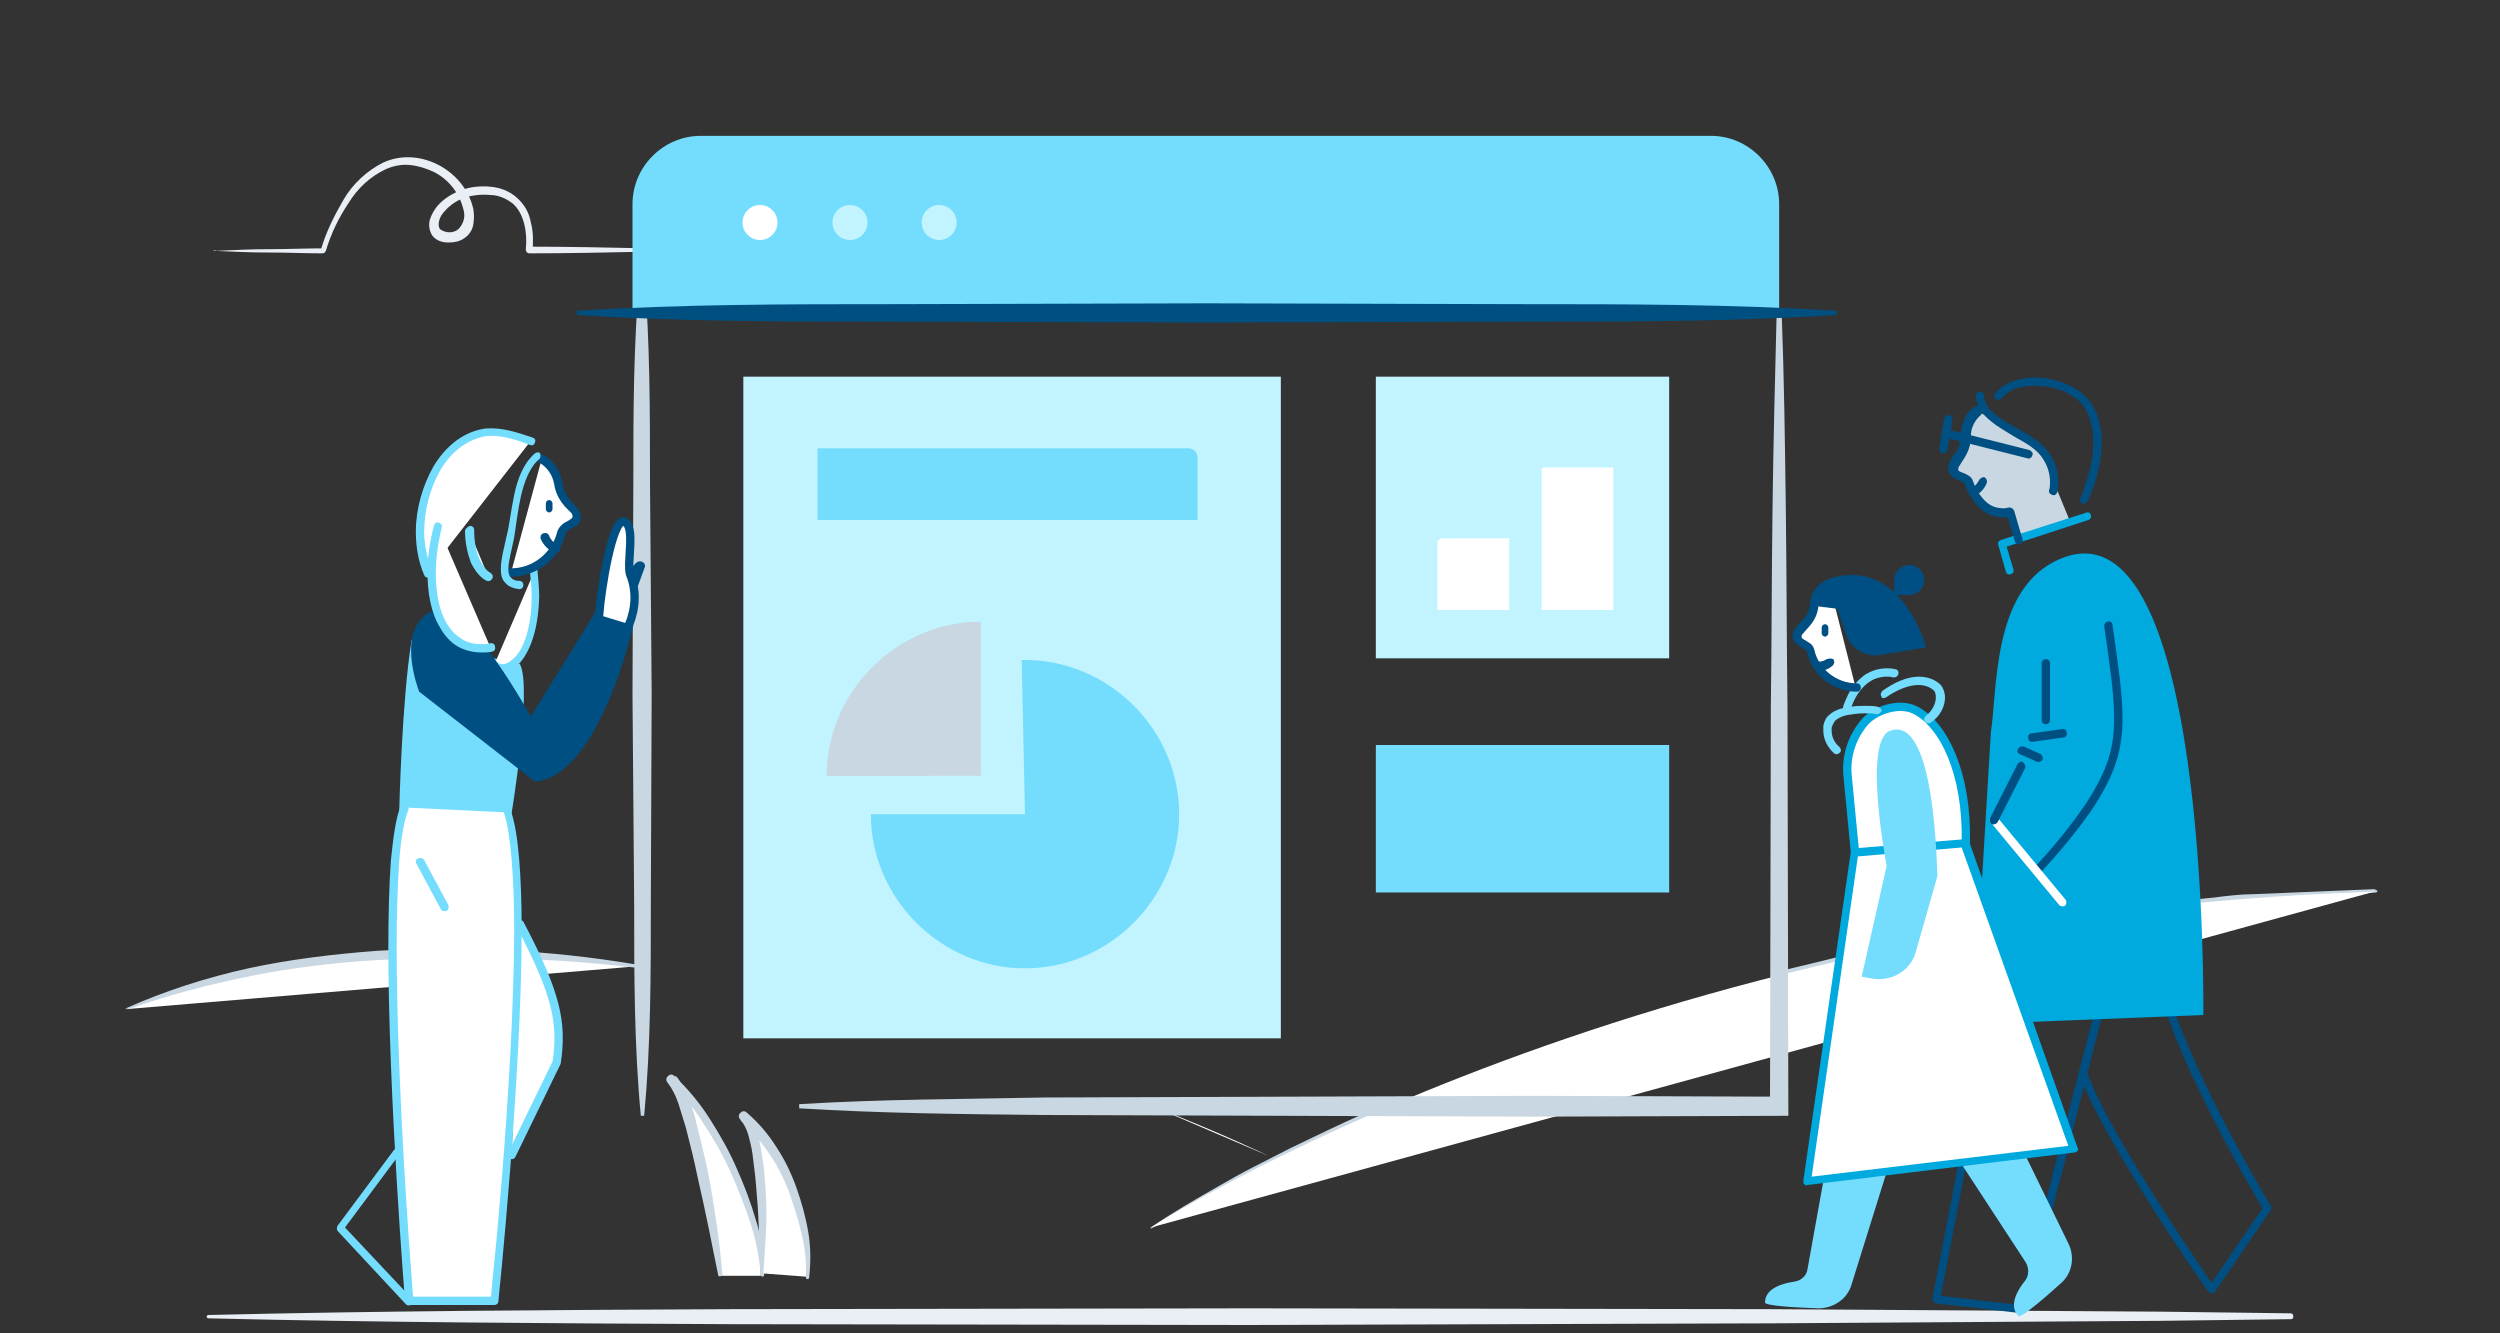 <?xml version="1.0" encoding="utf-8"?>
<!-- Generator: Adobe Illustrator 21.1.0, SVG Export Plug-In . SVG Version: 6.00 Build 0)  -->
<svg version="1.1" id="Layer_1" xmlns="http://www.w3.org/2000/svg" xmlns:xlink="http://www.w3.org/1999/xlink" x="0px" y="0px"
	 viewBox="0 0 300 160" style="enable-background:new 0 0 300 160;" xml:space="preserve">
<rect x="0" y="0" width="300" height="160" fill="#333333" stroke="none"/>
<style type="text/css">
	.st0{fill:#C8D7E2;}
	.st1{fill:#E9EFF4;}
	.st2{fill:#FFFFFF;}
	.st3{fill:#74DCFC;}
	.st4{fill:#004F81;}
	.st5{fill:#FFFFFF;stroke:#74DCFC;stroke-linecap:round;stroke-linejoin:round;}
	.st6{fill:#004F82;}
	.st7{fill:#FFFFFF;stroke:#004F82;stroke-linecap:round;stroke-linejoin:round;}
	.st8{fill:none;stroke:#004F82;stroke-linecap:round;stroke-linejoin:round;}
	.st9{fill:#FFFFFF;stroke:#00A9DE;stroke-linecap:round;stroke-linejoin:round;}
	.st10{fill:#00A9DE;}
	.st11{fill:#004F84;}
	.st12{fill:#C2F4FF;}
</style>
<g>
	<path class="st0" d="M163.5,133.7c-2.9,1.3-5.8,2.7-8.7,4.1c-1.4,0.7-2.9,1.5-4.3,2.2c-1.4,0.7-2.8,1.5-4.2,2.3
		c-2.8,1.6-5.6,3.2-8.2,5h0c0,0,0,0,0,0c0,0-0.1,0.1,0,0.1c0,0,0.1,0,0.1,0c2.7-1.6,5.5-3.2,8.4-4.6c1.4-0.8,2.8-1.5,4.3-2.2
		s2.8-1.5,4.3-2.1c2.9-1.3,5.8-2.7,8.8-3.9l3.6-1.5h-2.2C164.7,133.1,164.1,133.4,163.5,133.7z"/>
	<path class="st0" d="M284.9,106.7l-9.6,0.4l-4.8,0.2c-1.6,0-3.2,0.2-4.8,0.4c-6.4,0.7-12.8,1.1-19.1,2.2c-3.2,0.5-6.3,0.9-9.5,1.5
		l-9.4,1.9c-3.2,0.6-6.3,1.3-9.4,2.1l-4.6,1.1v1l0.2-0.1l4.7-1.1c3.1-0.7,6.2-1.5,9.4-2.1l9.4-1.8c3.1-0.6,6.3-1,9.5-1.5
		c6.3-1.1,12.6-1.7,19-2.4c3.2-0.4,6.4-0.5,9.6-0.7l9.6-0.7c0.1,0,0.2-0.1,0.2-0.2C285.1,106.8,285,106.7,284.9,106.7z"/>
</g>
<g>
	<path class="st1" d="M26,30.1c2.1-0.1,4.3-0.2,6.5-0.2c2.1,0,4.3-0.1,6.5-0.1L38.5,30c0.6-2.1,1.6-4.1,2.7-6
		c1.1-1.9,2.8-3.5,4.8-4.5c4.4-2,9.8,1,10.8,5.6c0.1,0.6,0.1,1.2,0,1.8c-0.1,0.7-0.5,1.3-1.1,1.7c-0.6,0.4-1.2,0.5-1.9,0.5
		c-0.7,0-1.4-0.2-1.9-0.8c-0.4-0.6-0.5-1.3-0.3-2c0.2-0.6,0.5-1.1,0.9-1.6c0.8-0.9,1.8-1.5,2.9-1.9c1.1-0.4,2.3-0.5,3.4-0.4
		c1.2,0.1,2.3,0.5,3.2,1.3c0.9,0.8,1.5,1.8,1.7,3c0.3,1.1,0.3,2.3,0.2,3.4l-0.4-0.5c4.7,0,9.4,0.1,14.1,0.2c0.1,0,0.2,0.1,0.2,0.2
		s-0.1,0.2-0.2,0.2c-4.7,0.1-9.4,0.2-14.1,0.2c-0.2,0-0.4-0.2-0.4-0.4v-0.1c0.2-2-0.2-4.3-1.6-5.5c-0.8-0.6-1.7-1-2.7-1
		c-1-0.1-2,0-3,0.3c-0.9,0.3-1.8,0.9-2.4,1.6c-0.3,0.3-0.6,0.7-0.7,1.2c-0.1,0.3-0.1,0.7,0.1,1c0.7,0.5,1.6,0.5,2.2,0
		c0.6-0.6,0.9-1.5,0.6-2.4c-0.5-2-1.8-3.6-3.6-4.5c-0.9-0.4-1.8-0.7-2.8-0.8c-1-0.1-2,0.1-2.9,0.5c-1.9,0.9-3.4,2.3-4.5,4.1
		c-1.2,1.8-2.1,3.7-2.7,5.7c-0.1,0.2-0.2,0.3-0.4,0.3c-2.1,0-4.3-0.1-6.5-0.1s-4.3-0.1-6.5-0.2l-0.1-0.1L26,30.1L26,30.1z"/>
</g>
<title>illustration-connect</title>
<path class="st1" d="M25,157.8c20.8-0.5,41.7-0.6,62.5-0.7L150,157l62.5,0.1l31.2,0.2l15.6,0.1l15.6,0.2c0.2,0,0.3,0.2,0.3,0.4
	c0,0.2-0.1,0.3-0.3,0.3l-15.6,0.2l-15.6,0.1l-31.2,0.2L150,159l-62.5-0.1c-20.8-0.1-41.7-0.2-62.5-0.7c-0.1,0-0.2-0.1-0.2-0.2
	C24.8,157.9,24.9,157.8,25,157.8L25,157.8L25,157.8z"/>
<path class="st2" d="M138.1,147.3c0,0,57.3-37.4,146.8-40.3"/>
<path class="st2" d="M138.2,132.7c8.7,3.4,14,6,14,6"/>
<path class="st2" d="M15.1,121.1c18.7-7.4,40.3-7.8,60.8-5.1"/>
<path class="st0" d="M15.1,121c4.7-2.1,9.7-3.7,14.7-4.8c5.1-1.1,10.2-1.7,15.4-2.1c10.3-0.6,20.7-0.1,30.9,1.6
	c0.1,0,0.2,0.1,0.2,0.2c0,0.1-0.1,0.2-0.2,0.2c-10.2-1.2-20.5-1.4-30.7-0.9c-5.1,0.3-10.2,0.9-15.2,1.9c-5,1-10,2.3-14.8,4
	c-0.1,0-0.1,0-0.1-0.1C15,121.1,15,121.1,15.1,121L15.1,121z"/>
<path class="st2" d="M77.1,133.9L76.9,32.5"/>
<path class="st0" d="M76.9,133.9c-0.8-8.4-0.8-16.9-0.8-25.3l-0.2-25.3l0.1-25.3c0-8.5,0-16.9,0.8-25.3h0.5C78,41,78,49.4,78,57.9
	l0.2,25.3l-0.1,25.3c0,8.4,0,16.9-0.8,25.4L76.9,133.9z"/>
<path class="st0" d="M213.8,37.5c0.3,8,0.4,15.9,0.5,23.8s0.1,15.9,0.2,23.8l0.1,47.7v1.1h-1.1l-29.4,0.1l-29.4-0.1l-29.4-0.1
	c-9.8-0.1-19.6-0.2-29.4-0.8v-0.5c9.8-0.6,19.6-0.6,29.4-0.8l29.4-0.1l29.4-0.1l29.4,0.1l-1.1,1.1l0.1-47.7
	c0.1-7.9,0.1-15.9,0.2-23.8s0.3-15.9,0.5-23.8L213.8,37.5z"/>
<path class="st3" d="M75.9,37.5v-13c0-4.5,3.7-8.2,8.2-8.2h121.2c4.5,0,8.2,3.7,8.2,8.2v13H75.9z"/>
<path class="st4" d="M220.4,37.8c-12.6,0.8-25.2,0.8-37.8,0.8l-37.8,0.1l-37.8-0.1c-12.6,0-25.2,0-37.8-0.8v-0.5
	c12.6-0.8,25.2-0.8,37.8-0.8l37.8-0.1l37.8,0.1c12.6,0,25.2,0,37.8,0.8V37.8z"/>
<path class="st0" d="M242.2,64.8l-1-3.4c-2.8,0.4-4-1.2-5.1-3.7c-0.3-0.7-1.7-0.6-1.8-1.4c-0.1-1.1,1.5-1.8,1.4-4
	c0-1.2,0.2-2.8,1.4-3c0,0,5.4,2.3,8.1,5.2c1.2,3.3,1.9,4.9,1.9,4.9l1.4,3.4L242.2,64.8z"/>
<path class="st2" d="M86.3,153.1c0,0-2.8-20.5-5.8-23.5c5.1,4.4,10.8,16.5,10.8,23.5"/>
<path class="st0" d="M86.2,153.1c-0.8-4-1.6-8-2.5-11.9c-0.4-2-0.9-3.9-1.4-5.9c-0.3-1-0.6-1.9-0.9-2.9c-0.3-0.9-0.7-1.7-1.3-2.5
	c-0.2-0.2-0.2-0.6,0.1-0.8c0.2-0.2,0.5-0.2,0.7,0c1.6,1.5,3.1,3.3,4.3,5.2c1.2,1.9,2.3,3.8,3.2,5.9c0.9,2,1.7,4.1,2.3,6.2
	c0.7,2.1,1,4.4,1,6.6c0,0.1-0.1,0.2-0.2,0.2c-0.1,0-0.2-0.1-0.2-0.2c-0.2-2.2-0.6-4.3-1.3-6.4c-0.7-2.1-1.5-4.1-2.4-6.1
	c-0.9-2-2-3.9-3.2-5.7c-1.1-1.8-2.5-3.5-4.1-4.9l0.8-0.8c0.7,0.8,1.2,1.8,1.6,2.9c0.4,1,0.7,2,0.9,2.9c0.5,2,1,4,1.4,6s0.7,4,1,6
	s0.5,4,0.7,6.1C86.4,153.2,86.4,153.2,86.2,153.1C86.3,153.2,86.3,153.2,86.2,153.1L86.2,153.1z"/>
<path class="st2" d="M91.4,152.8c0,0,0.7-16.1-2.3-18.9c5.1,4.1,8.3,13.4,7.6,19.3"/>
<path class="st0" d="M91.3,152.8c-0.2-3.2-0.2-6.4-0.5-9.6c-0.1-1.6-0.3-3.2-0.5-4.7c-0.1-0.8-0.3-1.5-0.5-2.3
	c-0.2-0.7-0.5-1.3-1-1.9c-0.2-0.2-0.2-0.6,0.1-0.8c0.2-0.2,0.5-0.2,0.7,0c1.4,1.2,2.6,2.6,3.6,4.2c1,1.5,1.8,3.2,2.4,4.9
	c0.6,1.7,1.1,3.5,1.4,5.3c0.3,1.8,0.3,3.6,0.1,5.4c0,0.1-0.1,0.2-0.2,0.2c0,0,0,0,0,0c-0.1,0-0.2-0.1-0.2-0.2
	c0.1-1.8-0.1-3.5-0.5-5.2c-0.4-1.7-0.9-3.4-1.5-5c-1.2-3.3-3.2-6.2-5.8-8.6l0.8-0.9c0.6,0.7,1,1.5,1.2,2.4c0.2,0.8,0.4,1.6,0.5,2.4
	c0.3,1.6,0.4,3.2,0.5,4.9c0.1,1.6,0.1,3.2,0,4.9s-0.2,3.2-0.3,4.8c0,0.1-0.1,0.1-0.1,0.1c0,0,0,0,0,0
	C91.3,153,91.3,152.9,91.3,152.8C91.3,152.8,91.3,152.8,91.3,152.8L91.3,152.8z"/>
<path class="st5" d="M62.4,110.9c4.4,8.4,5.1,11.8,4.4,16.6l-5.4,11.1"/>
<path class="st3" d="M49.4,76.8c-1.2,7.2-1.5,20.8-1.5,20.8l13.4,0.6c0,0,2.6-15.6,1.1-18.5"/>
<g>
	<path class="st2" d="M64.1,68.6c1.2,9.8-3.3,13.1-4.8,11.2"/>
	<path class="st3" d="M63.6,68.6c0.1,1.1,0.2,2.1,0.2,3c0,2.9-0.6,5-1.3,6.3c-0.4,0.7-0.8,1.1-1.2,1.4c-0.4,0.3-0.7,0.4-1,0.4
		c-0.3,0-0.5-0.1-0.7-0.3c-0.2-0.2-0.5-0.3-0.7-0.1c-0.2,0.2-0.3,0.5-0.1,0.7c0.4,0.5,0.9,0.7,1.4,0.7c0.6,0,1.1-0.2,1.6-0.6
		c1.5-1.2,2.8-4,2.9-8.5c0-1-0.1-2-0.2-3.1c0-0.3-0.3-0.5-0.6-0.4C63.8,68.1,63.6,68.4,63.6,68.6L63.6,68.6z"/>
</g>
<g>
	<path class="st2" d="M65,55.1c1.1,0.6,1.8,1.7,2,3c0.3,2.3,2.2,2.9,2.2,4c0,0.9-1.5,1-1.8,1.8c-0.6,2.9-3.2,4.9-6.1,4.9"/>
	<path class="st6" d="M64.7,55.5c1,0.6,1.6,1.5,1.8,2.6l0.5-0.1l-0.5,0.1c0.2,1.3,0.8,2.1,1.3,2.7c0.3,0.3,0.5,0.5,0.7,0.7
		c0.2,0.2,0.2,0.3,0.2,0.5l0,0c0,0.1,0,0.1-0.1,0.2c-0.1,0.1-0.4,0.3-0.8,0.5c-0.2,0.1-0.3,0.2-0.5,0.4c-0.2,0.2-0.3,0.4-0.4,0.6
		l0,0c-0.6,2.6-2.9,4.5-5.6,4.5l0,0c-0.3,0-0.5,0.2-0.5,0.5c0,0.3,0.2,0.5,0.5,0.5l0,0c3.2,0,5.9-2.2,6.6-5.3l-0.5-0.1l0.5,0.1
		c0,0,0.1-0.1,0.2-0.2c0.2-0.2,0.5-0.3,0.9-0.5c0.2-0.1,0.3-0.2,0.5-0.4c0.1-0.2,0.2-0.4,0.2-0.7l0,0c0-0.4-0.2-0.8-0.4-1.1
		c-0.7-0.9-1.6-1.4-1.8-3l0,0c-0.2-1.4-1-2.6-2.2-3.4c-0.2-0.1-0.5-0.1-0.7,0.2C64.4,55.1,64.5,55.4,64.7,55.5L64.7,55.5z"/>
	<path class="st6" d="M64.9,64.7c0.3,0.7,0.9,1.3,1.6,1.6c0.2,0.1,0.5,0,0.7-0.2c0.1-0.2,0-0.5-0.2-0.7c-0.5-0.2-0.9-0.6-1.1-1.1
		c-0.1-0.3-0.4-0.4-0.7-0.3C64.9,64.1,64.8,64.4,64.9,64.7L64.9,64.7z"/>
	<path class="st6" d="M65.9,60L65.9,60c0.2,0,0.4,0.2,0.4,0.4l0,0.7c0,0.2-0.2,0.4-0.4,0.4c-0.2,0-0.4-0.2-0.4-0.4l0-0.7
		C65.5,60.2,65.7,60,65.9,60z"/>
</g>
<path class="st6" d="M52.1,73.2C55.9,71.7,63.7,86,63.7,86l7.9-12.8l4.4,1.8c0,0-4,18.1-11.8,18.8L50.3,83
	C50.3,83,47.2,75.2,52.1,73.2z"/>
<g>
	<path class="st2" d="M48.6,96.9c-3.6,8.8,0.6,59.3,0.6,59.3h10.2c0,0,5.1-48.5,1.6-58.7"/>
	<path class="st3" d="M48.1,96.7c-0.6,1.4-0.9,3.7-1.2,6.6c-0.2,2.9-0.3,6.5-0.3,10.3c0,17.9,2,42.5,2,42.5c0,0.3,0.2,0.5,0.5,0.5
		h10.2c0.3,0,0.5-0.2,0.5-0.4c0,0,2.8-26.7,2.8-44.7c0-3.1-0.1-6-0.3-8.4c-0.2-2.4-0.5-4.4-1-5.8C61.3,97,61,96.9,60.8,97
		c-0.3,0.1-0.4,0.4-0.3,0.6c0.4,1.2,0.7,3.2,0.9,5.6c0.2,2.4,0.3,5.2,0.3,8.3c0,8.9-0.7,20.1-1.4,29c-0.4,4.5-0.7,8.4-1,11.1
		c-0.3,2.8-0.4,4.4-0.4,4.4l0.5,0.1v-0.5H49.1v0.5l0.5,0c0,0-0.1-1.5-0.3-4.1c-0.6-7.8-1.7-25-1.7-38.3c0-3.8,0.1-7.4,0.3-10.2
		c0.2-2.9,0.6-5.1,1.1-6.3c0.1-0.3,0-0.5-0.3-0.7C48.5,96.3,48.2,96.4,48.1,96.7L48.1,96.7z"/>
</g>
<g>
	<path class="st3" d="M47.2,138.1l-6.7,9c-0.1,0.2-0.1,0.5,0,0.6l8.2,8.8c0.2,0.2,0.5,0.2,0.7,0c0.2-0.2,0.2-0.5,0-0.7l-8-8.5
		l6.4-8.6c0.2-0.2,0.1-0.5-0.1-0.7S47.3,137.9,47.2,138.1L47.2,138.1z"/>
</g>
<path class="st7" d="M71.9,73.8c0.2-3,1.6-11.7,3-11.2s0.3,4.8,0.7,6.3c0.8,1.9,0.7,4.1-0.1,6"/>
<path class="st8" d="M75.9,69.1c0,0,0.7-1.5,1-1.2l-0.8,2.2"/>
<g>
	<path class="st3" d="M50,103.7l2.9,5.4c0.1,0.2,0.4,0.3,0.7,0.2c0.2-0.1,0.3-0.4,0.2-0.7l-2.9-5.4c-0.1-0.2-0.4-0.3-0.7-0.2
		C49.9,103.1,49.8,103.4,50,103.7"/>
</g>
<g>
	<path class="st3" d="M64.2,54.4c-1.4,1.2-2.1,3.1-2.5,5c-0.4,1.9-0.6,3.8-0.9,4.9l0,0c-0.3,1.4-0.7,2.8-0.7,4
		c0,0.6,0.1,1.2,0.5,1.6c0.4,0.5,1,0.7,1.7,0.8c0.3,0,0.5-0.2,0.5-0.5c0-0.3-0.2-0.5-0.5-0.5c-0.6,0-0.8-0.2-1-0.4
		c-0.2-0.2-0.3-0.5-0.3-1c0-0.9,0.4-2.3,0.7-3.8l0,0c0.2-1.2,0.4-3.1,0.8-4.9c0.4-1.8,1.1-3.6,2.2-4.5c0.2-0.2,0.2-0.5,0.1-0.7
		C64.8,54.3,64.5,54.2,64.2,54.4L64.2,54.4z"/>
	<path class="st2" d="M51.4,68.7c-2.7-5.8,0.2-15.5,6.5-16.8c2.1-0.4,4.6,0.6,5.8,1"/>
	<path class="st3" d="M51.9,68.5c-0.6-1.4-1-3-1-4.7c0-2.5,0.7-5.2,1.9-7.3c1.2-2.1,3-3.6,5.2-4.1l0,0c0.3-0.1,0.6-0.1,1-0.1
		c1.7,0,3.6,0.7,4.6,1.1c0.3,0.1,0.5,0,0.6-0.3c0.1-0.3,0-0.5-0.3-0.6c-1-0.3-3-1.1-4.9-1.1c-0.4,0-0.8,0-1.2,0.1l0,0
		c-2.5,0.5-4.5,2.3-5.8,4.5c-1.3,2.3-2.1,5.1-2.1,7.8c0,1.8,0.3,3.6,1,5.2c0.1,0.3,0.4,0.4,0.7,0.2C51.9,69,52,68.8,51.9,68.5
		L51.9,68.5z"/>
	<path class="st2" d="M56.3,63.7c0,2.7,1.1,5,2.3,5.5"/>
	<path class="st3" d="M55.8,63.7c0,1.4,0.3,2.7,0.7,3.8c0.5,1,1.1,1.8,1.9,2.2c0.3,0.1,0.5,0,0.7-0.3c0.1-0.3,0-0.5-0.3-0.7
		c-0.4-0.2-0.9-0.8-1.3-1.7c-0.4-0.9-0.6-2.1-0.6-3.4c0-0.3-0.2-0.5-0.5-0.5C56.1,63.2,55.8,63.5,55.8,63.7L55.8,63.7z"/>
	<path class="st2" d="M52.6,63.2c-1.8,6.5-0.6,15.7,6.3,14.6"/>
	<path class="st3" d="M52.1,63c-0.5,1.8-0.8,3.8-0.8,5.7c0,2.4,0.4,4.8,1.5,6.6c0.5,0.9,1.2,1.7,2,2.2c0.8,0.5,1.9,0.8,3,0.8
		c0.4,0,0.8,0,1.2-0.1c0.3,0,0.5-0.3,0.4-0.6c0-0.3-0.3-0.5-0.6-0.4c-0.4,0.1-0.7,0.1-1,0.1c-1,0-1.8-0.2-2.5-0.7
		c-1-0.6-1.8-1.7-2.3-3.1c-0.5-1.4-0.7-3.1-0.7-4.8c0-1.8,0.3-3.7,0.7-5.4c0.1-0.3-0.1-0.5-0.4-0.6C52.4,62.6,52.2,62.8,52.1,63
		L52.1,63z"/>
</g>
<path class="st9" d="M221.7,93l0.9,9.3c0,0,5.1,13.2,0.9,8.2c5.6,6.6,12.2-1.6,12.4-9.3c0.2-8.5-2.7-14.3-6.1-16
	c-1.8-0.9-4.5-0.1-5.9,1.3C222.3,88.3,221.5,90.6,221.7,93z"/>
<g>
	<path class="st3" d="M227.4,80.3c-0.3-0.1-0.7-0.1-1-0.1c-1,0-1.8,0.3-2.5,0.7c-1,0.7-1.7,1.6-2.1,2.4c-0.4,0.8-0.6,1.4-0.6,1.4
		c-0.1,0.3,0.1,0.5,0.3,0.6c0.3,0.1,0.5-0.1,0.6-0.3l0,0c0.1-0.2,0.4-1.2,1.1-2.1c0.7-0.9,1.7-1.7,3.2-1.7c0.3,0,0.5,0,0.8,0.1
		c0.3,0,0.5-0.1,0.6-0.4C227.9,80.6,227.7,80.3,227.4,80.3L227.4,80.3z M225.3,84.8c-0.5-0.1-1-0.1-1.7-0.1c-0.9,0-2,0.1-2.9,0.4
		c-0.5,0.2-0.9,0.4-1.2,0.7c-0.4,0.3-0.6,0.8-0.7,1.3l0,0c0,0.2,0,0.4,0,0.6c0,1,0.5,2,1.3,2.7c0.2,0.2,0.5,0.1,0.7-0.1
		c0.2-0.2,0.1-0.5-0.1-0.7c-0.6-0.5-0.9-1.2-0.9-1.9c0-0.1,0-0.3,0-0.4l-0.5-0.1l0.5,0.1c0.1-0.3,0.2-0.5,0.4-0.8
		c0.3-0.3,0.9-0.6,1.5-0.7c0.6-0.1,1.3-0.2,2-0.2c0.6,0,1.1,0,1.5,0.1c0.3,0,0.5-0.2,0.6-0.4C225.8,85.1,225.6,84.9,225.3,84.8
		L225.3,84.8z M226.3,83.7c1.3-0.9,2.7-1.5,3.9-1.5c0.7,0,1.4,0.2,1.9,0.7l0,0c0.1,0.1,0.2,0.4,0.2,0.8c0,0.7-0.4,1.6-1.2,2.2
		c-0.2,0.2-0.3,0.5-0.1,0.7c0.2,0.2,0.5,0.3,0.7,0.1c1.2-0.8,1.7-2,1.7-3c0-0.6-0.2-1.1-0.5-1.5l0,0c-0.7-0.7-1.7-1-2.6-1
		c-1.5,0-3,0.7-4.4,1.7c-0.2,0.2-0.3,0.5-0.1,0.7C225.7,83.8,226.1,83.8,226.3,83.7L226.3,83.7z"/>
</g>
<g>
	<path class="st6" d="M258.3,112.3c-0.1,0.4-0.1,0.8-0.1,1.2c0,2.4,0.9,5.6,2.1,9c3.8,10.3,11.4,22.8,11.4,22.8l0.4-0.3l-0.4-0.3
		l-6.7,9.8l0.4,0.3l0.4-0.3c0,0-0.2-0.3-0.6-0.8c-1.2-1.8-4.4-6.5-7.5-11.5c-3.1-5-6.2-10.4-7.3-13.7c-0.1-0.3-0.4-0.4-0.6-0.3
		s-0.4,0.4-0.3,0.6c1.3,3.9,5.2,10.4,8.7,16c3.5,5.6,6.8,10.2,6.8,10.2c0.1,0.1,0.2,0.2,0.4,0.2c0.2,0,0.3-0.1,0.4-0.2l6.7-9.8
		c0.1-0.2,0.1-0.4,0-0.5c0,0-0.2-0.3-0.6-1c-1.3-2.2-4.5-7.8-7.4-13.9c-1.4-3-2.8-6.2-3.8-9.1c-1-2.9-1.6-5.5-1.6-7.4
		c0-0.4,0-0.7,0.1-1.1c0-0.3-0.1-0.5-0.4-0.6C258.6,111.8,258.3,112,258.3,112.3L258.3,112.3z M238.2,123.1l-6.3,32.7
		c0,0.1,0,0.3,0.1,0.4c0.1,0.1,0.2,0.2,0.3,0.2l10.4,1.2c0.2,0,0.5-0.1,0.5-0.4l9.9-38.6c0.1-0.3-0.1-0.5-0.4-0.6
		c-0.3-0.1-0.5,0.1-0.6,0.4l-9.8,38.2l-9.4-1.1l6.2-32.2c0.1-0.3-0.1-0.5-0.4-0.6C238.5,122.6,238.3,122.8,238.2,123.1L238.2,123.1z
		"/>
</g>
<path class="st10" d="M246.5,67.4c-7.4,3.8-6.8,15.3-7.6,20.5l-2.1,35l27.6-1.1C264.4,121.8,265.2,57.8,246.5,67.4L246.5,67.4z"/>
<path class="st3" d="M221.8,125.1l-4.9,27.2c-0.1,0.8-0.8,1.4-1.6,1.5c-1.4,0.2-3.5,0.8-3.5,2.5c0,0.4,3.6,0.6,6.4,0.7
	c1.8,0,3.5-1.1,4-2.9l8.3-26.6 M228,128.4l15.1,23.1c0.4,0.7,0.4,1.6-0.1,2.2c-0.9,1.1-2,3-0.8,4.2c0.3,0.3,3-2,5.1-3.9
	c1.4-1.2,1.7-3.2,0.9-4.8L236,124.2"/>
<path class="st11" d="M219.3,69.5l2.2,6.6c0.6,1.7,2.3,2.8,4.1,2.5l5.5-0.9C231.2,77.8,228.2,66.5,219.3,69.5L219.3,69.5z"/>
<g>
	<polygon class="st2" points="222.6,102.3 217,141.8 249,137.9 235.8,101.2 	"/>
	<path class="st10" d="M222.6,102.3l-0.5-0.1l-5.7,39.5c0,0.2,0,0.3,0.1,0.4c0.1,0.1,0.3,0.2,0.4,0.1l32-3.9c0.2,0,0.3-0.1,0.4-0.2
		c0.1-0.1,0.1-0.3,0-0.4L236.3,101c-0.1-0.2-0.3-0.3-0.5-0.3l-13.2,1.1c-0.2,0-0.4,0.2-0.5,0.4L222.6,102.3l0,0.5l12.8-1.1
		l12.8,35.8l-30.8,3.7l5.6-38.8L222.6,102.3l0,0.5L222.6,102.3z"/>
</g>
<path class="st3" d="M226.8,87.7c-3.3,1.2-0.4,16.2-0.4,16.2l-3,13.3l1.1,0.2c2.4,0.5,4.8-0.9,5.4-3.2l2.6-9.1
	C232.4,105.2,232.4,85.6,226.8,87.7z"/>
<g>
	<path class="st6" d="M252.5,75.1c0.7,4.9,1.2,8.3,1.2,11.1c0,3.6-0.8,6.2-3.3,10.1l0.4,0.3l-0.4-0.3c-1.9,2.8-4,5.4-6.3,7.8
		c-0.2,0.2-0.2,0.5,0,0.7s0.5,0.2,0.7,0c2.3-2.5,4.5-5.1,6.4-7.9l0,0c2.6-4,3.5-6.9,3.5-10.7c0-2.9-0.5-6.3-1.2-11.2
		c0-0.3-0.3-0.5-0.6-0.4C252.7,74.6,252.5,74.9,252.5,75.1L252.5,75.1z M245,79.6c0,0,0,2.1,0,4.1c0,1,0,2,0,2.7
		c0,0.3,0.2,0.5,0.5,0.5c0.3,0,0.5-0.2,0.5-0.5c0-0.7,0-1.7,0-2.7c0-2,0-4.1,0-4.1c0-0.3-0.2-0.5-0.5-0.5
		C245.2,79.1,245,79.3,245,79.6L245,79.6z M244,89l3.6-0.5c0.3,0,0.5-0.3,0.4-0.6c0-0.3-0.3-0.5-0.6-0.4l-3.6,0.5
		c-0.3,0-0.5,0.3-0.4,0.6C243.4,88.9,243.7,89.1,244,89z M242.4,90.5l2,0.9c0.2,0.1,0.5,0,0.7-0.2c0.1-0.2,0-0.5-0.2-0.7l-2-0.9
		c-0.2-0.1-0.5,0-0.7,0.2C242,90.1,242.1,90.4,242.4,90.5z"/>
</g>
<g>
	<path class="st2" d="M238.9,98.7l8.2,9.9c0.2,0.2,0.5,0.2,0.7,0.1c0.2-0.2,0.2-0.5,0.1-0.7l-8.2-9.9c-0.2-0.2-0.5-0.2-0.7-0.1
		C238.7,98.2,238.7,98.5,238.9,98.7"/>
</g>
<g>
	<path class="st6" d="M242.1,91.7l-3.3,6.5c-0.1,0.2,0,0.5,0.2,0.7c0.2,0.1,0.5,0,0.7-0.2l3.3-6.5c0.1-0.2,0-0.5-0.2-0.7
		C242.6,91.3,242.3,91.4,242.1,91.7z M243.5,54l-9.9-2.5c-0.3-0.1-0.5,0.1-0.6,0.4c-0.1,0.3,0.1,0.5,0.4,0.6l9.9,2.5
		c0.3,0.1,0.5-0.1,0.6-0.4C244,54.4,243.8,54.1,243.5,54z M233.3,50.2l-0.6,3.6c0,0.3,0.1,0.5,0.4,0.6c0.3,0,0.5-0.1,0.6-0.4
		l0.6-3.6c0-0.3-0.1-0.5-0.4-0.6C233.6,49.8,233.4,50,233.3,50.2z M237.1,47.5c0,1,0.5,1.8,1.2,2.5c1,1,2.3,1.7,3.6,2.5
		c1.3,0.7,2.4,1.4,3,2.2l0,0c0.7,0.9,1.1,2,1.1,3.1c0,0.3,0,0.7-0.1,1c-0.1,0.3,0.1,0.5,0.4,0.6c0.3,0.1,0.5-0.1,0.6-0.4
		c0.1-0.4,0.1-0.8,0.1-1.2c0-1.4-0.5-2.7-1.3-3.7l-0.4,0.3l0.4-0.3c-0.5-0.7-1.2-1.2-2.1-1.8c-1.2-0.8-2.6-1.4-3.7-2.2
		c-0.5-0.4-1-0.8-1.3-1.2c-0.3-0.4-0.5-0.9-0.5-1.4c0-0.3-0.2-0.5-0.5-0.5C237.3,47,237.1,47.3,237.1,47.5L237.1,47.5z M240.2,47.8
		c0.3-0.4,0.8-0.8,1.5-1.1c0.7-0.3,1.6-0.4,2.5-0.4c1.2,0,2.4,0.2,3.5,0.7c1.1,0.5,2,1.1,2.5,2c0.7,1.2,1,2.6,1,4.1
		c0,1.7-0.4,3.4-0.8,4.6c-0.2,0.6-0.4,1.1-0.5,1.5c-0.1,0.2-0.1,0.3-0.2,0.4c0,0.1-0.1,0.1-0.1,0.1c-0.1,0.2,0,0.5,0.2,0.7
		c0.2,0.1,0.5,0,0.7-0.2c0,0,1.7-3.4,1.7-7.1c0-1.5-0.3-3.2-1.2-4.6c-0.7-1.1-1.8-1.9-3-2.4c-1.2-0.5-2.6-0.8-3.8-0.8
		c-1,0-2,0.2-2.8,0.5c-0.8,0.3-1.5,0.8-2,1.4c-0.2,0.2-0.1,0.5,0.1,0.7C239.7,48.1,240,48,240.2,47.8L240.2,47.8z"/>
</g>
<g>
	<path class="st10" d="M250.4,61.5l-10.3,3.3c-0.3,0.1-0.4,0.4-0.3,0.6l0.9,3.2c0.1,0.3,0.3,0.4,0.6,0.3c0.3-0.1,0.4-0.3,0.3-0.6
		l-0.8-2.7l9.8-3.2c0.3-0.1,0.4-0.4,0.3-0.6C250.9,61.6,250.6,61.4,250.4,61.5L250.4,61.5z"/>
</g>
<g>
	<path class="st6" d="M237.5,57.6c-0.2,0.4-0.5,0.8-1,1c-0.2,0.1-0.4,0.4-0.2,0.7c0.1,0.2,0.4,0.4,0.7,0.2c0.6-0.3,1.1-0.8,1.4-1.5
		c0.1-0.3,0-0.5-0.2-0.7C238,57.2,237.7,57.3,237.5,57.6L237.5,57.6z"/>
	<path class="st6" d="M236.8,48.9c-1,0.8-1.5,2.1-1.5,3.4l0,0l0.5,0h-0.5c0,0.9-0.3,1.5-0.7,2.1c-0.2,0.3-0.4,0.5-0.5,0.8
		c-0.2,0.3-0.3,0.6-0.3,1l0,0.2l0,0c0,0.4,0.3,0.6,0.5,0.8c0.3,0.3,0.7,0.4,1,0.5c0.1,0.1,0.2,0.1,0.3,0.2l0.1,0.1l0.5-0.2l-0.5,0.2
		c0.5,1.1,1,2.1,1.8,2.9c0.7,0.7,1.7,1.2,3,1.2c0.3,0,0.6,0,0.9-0.1l-0.1-0.5l-0.5,0.1l1,3.4c0.1,0.3,0.4,0.4,0.6,0.3
		c0.3-0.1,0.4-0.4,0.3-0.6l-1-3.4c-0.1-0.2-0.3-0.4-0.5-0.4c-0.3,0-0.5,0.1-0.7,0.1c-1,0-1.7-0.3-2.3-0.9c-0.6-0.6-1.1-1.4-1.5-2.5
		l0,0c-0.1-0.3-0.4-0.5-0.6-0.6c-0.3-0.2-0.7-0.3-0.9-0.4c-0.1-0.1-0.2-0.1-0.2-0.1l0-0.1l0,0l0-0.1c0-0.1,0-0.3,0.2-0.5
		c0.3-0.6,1.3-1.6,1.3-3.4l0,0l0,0c0-1,0.4-1.9,1.2-2.6c0.2-0.2,0.2-0.5,0.1-0.7C237.4,48.7,237.1,48.7,236.8,48.9L236.8,48.9z"/>
</g>
<path class="st11" d="M229.1,67.8c1,0,1.8,0.8,1.8,1.8v0c0,1-0.8,1.8-1.8,1.8l0,0h-1.8v-1.8C227.3,68.6,228.1,67.8,229.1,67.8
	L229.1,67.8z"/>
<g>
	<path class="st2" d="M219.5,70c-1.1,0.4-1.9,1.5-1.9,2.7c-0.3,2.1-2,2.6-2,3.7c0,0.8,1.4,0.9,1.6,1.7c0.5,2.6,2.9,4.5,5.5,4.5"/>
	<path class="st6" d="M219.4,69.5c-1.3,0.5-2.2,1.7-2.2,3.1l0.5,0l-0.5-0.1c-0.1,0.9-0.5,1.5-1,2c-0.2,0.3-0.5,0.5-0.7,0.8
		c-0.2,0.3-0.4,0.6-0.4,1c0,0.4,0.2,0.7,0.4,0.9c0.3,0.3,0.6,0.4,0.9,0.6c0.1,0.1,0.2,0.1,0.3,0.2l0.1,0.1l0.5-0.1l-0.5,0.1
		c0.6,2.9,3.1,4.9,6,4.9c0.3,0,0.5-0.2,0.5-0.5c0-0.3-0.2-0.5-0.5-0.5c-2.4,0-4.6-1.7-5.1-4.1l0,0c-0.1-0.3-0.3-0.6-0.5-0.7
		c-0.3-0.2-0.6-0.4-0.8-0.5c-0.1-0.1-0.2-0.1-0.2-0.2l0-0.1c0-0.1,0-0.3,0.2-0.4c0.4-0.6,1.6-1.4,1.8-3.2l0,0c0-1,0.7-1.9,1.6-2.2
		c0.3-0.1,0.4-0.4,0.3-0.6C219.9,69.6,219.6,69.4,219.4,69.5L219.4,69.5z"/>
</g>
<g>
	<path class="st6" d="M219.2,79.1c-0.3,0.2-0.6,0.3-1,0.3c-0.3,0-0.5,0.3-0.5,0.6c0,0.3,0.3,0.5,0.6,0.5c0.6,0,1.1-0.2,1.6-0.6
		c0.2-0.2,0.3-0.5,0.1-0.8C219.8,79,219.5,79,219.2,79.1L219.2,79.1z"/>
</g>
<path class="st11" d="M219.3,69.5c-0.8,1.3-1.7,3.2-1.7,3.2l4.1,0.5l-0.2-2.4L219.3,69.5"/>
<path class="st6" d="M219,76.4c0.2,0,0.4-0.2,0.4-0.4c0,0,0,0,0,0v-0.7c0-0.2-0.2-0.4-0.4-0.4c0,0,0,0,0,0c-0.2,0-0.4,0.2-0.4,0.4
	c0,0,0,0,0,0V76C218.6,76.2,218.8,76.4,219,76.4C219,76.4,219,76.4,219,76.4z"/>
<circle class="st2" cx="91.2" cy="26.7" r="2.1"/>
<circle class="st12" cx="102" cy="26.7" r="2.1"/>
<circle class="st12" cx="112.7" cy="26.7" r="2.1"/>
<g>
	<path class="st12" d="M89.2,45.2v79.4h64.5V45.2H89.2z"/>
	<rect x="165.1" y="45.2" class="st12" width="35.2" height="33.8"/>
	<rect x="165.1" y="89.4" class="st3" width="35.2" height="17.7"/>
	<g>
		<path class="st3" d="M123,97.7h-18.5c0,10.1,8.4,18.5,18.5,18.5c10.1,0,18.5-8.4,18.5-18.5s-8.4-18.5-18.5-18.5
			c-0.1,0-0.3,0-0.4,0L123,97.7z"/>
	</g>
	<path class="st0" d="M117.7,93.1V74.6c-10.1,0-18.5,8.4-18.5,18.5L117.7,93.1L117.7,93.1z"/>
	<g>
		<path class="st2" d="M181.1,73.2h-8.6v-8.1c0-0.3,0.3-0.5,0.7-0.5h7.9L181.1,73.2L181.1,73.2z"/>
		<path class="st2" d="M193.6,73.2H185V56.3c0-0.1,0.1-0.2,0.2-0.2h8.4L193.6,73.2L193.6,73.2z"/>
	</g>
	<path class="st3" d="M98.1,62.4v-8.6h44.5c0.6,0,1.1,0.5,1.1,1.1v7.5H98.1z"/>
</g>
</svg>
